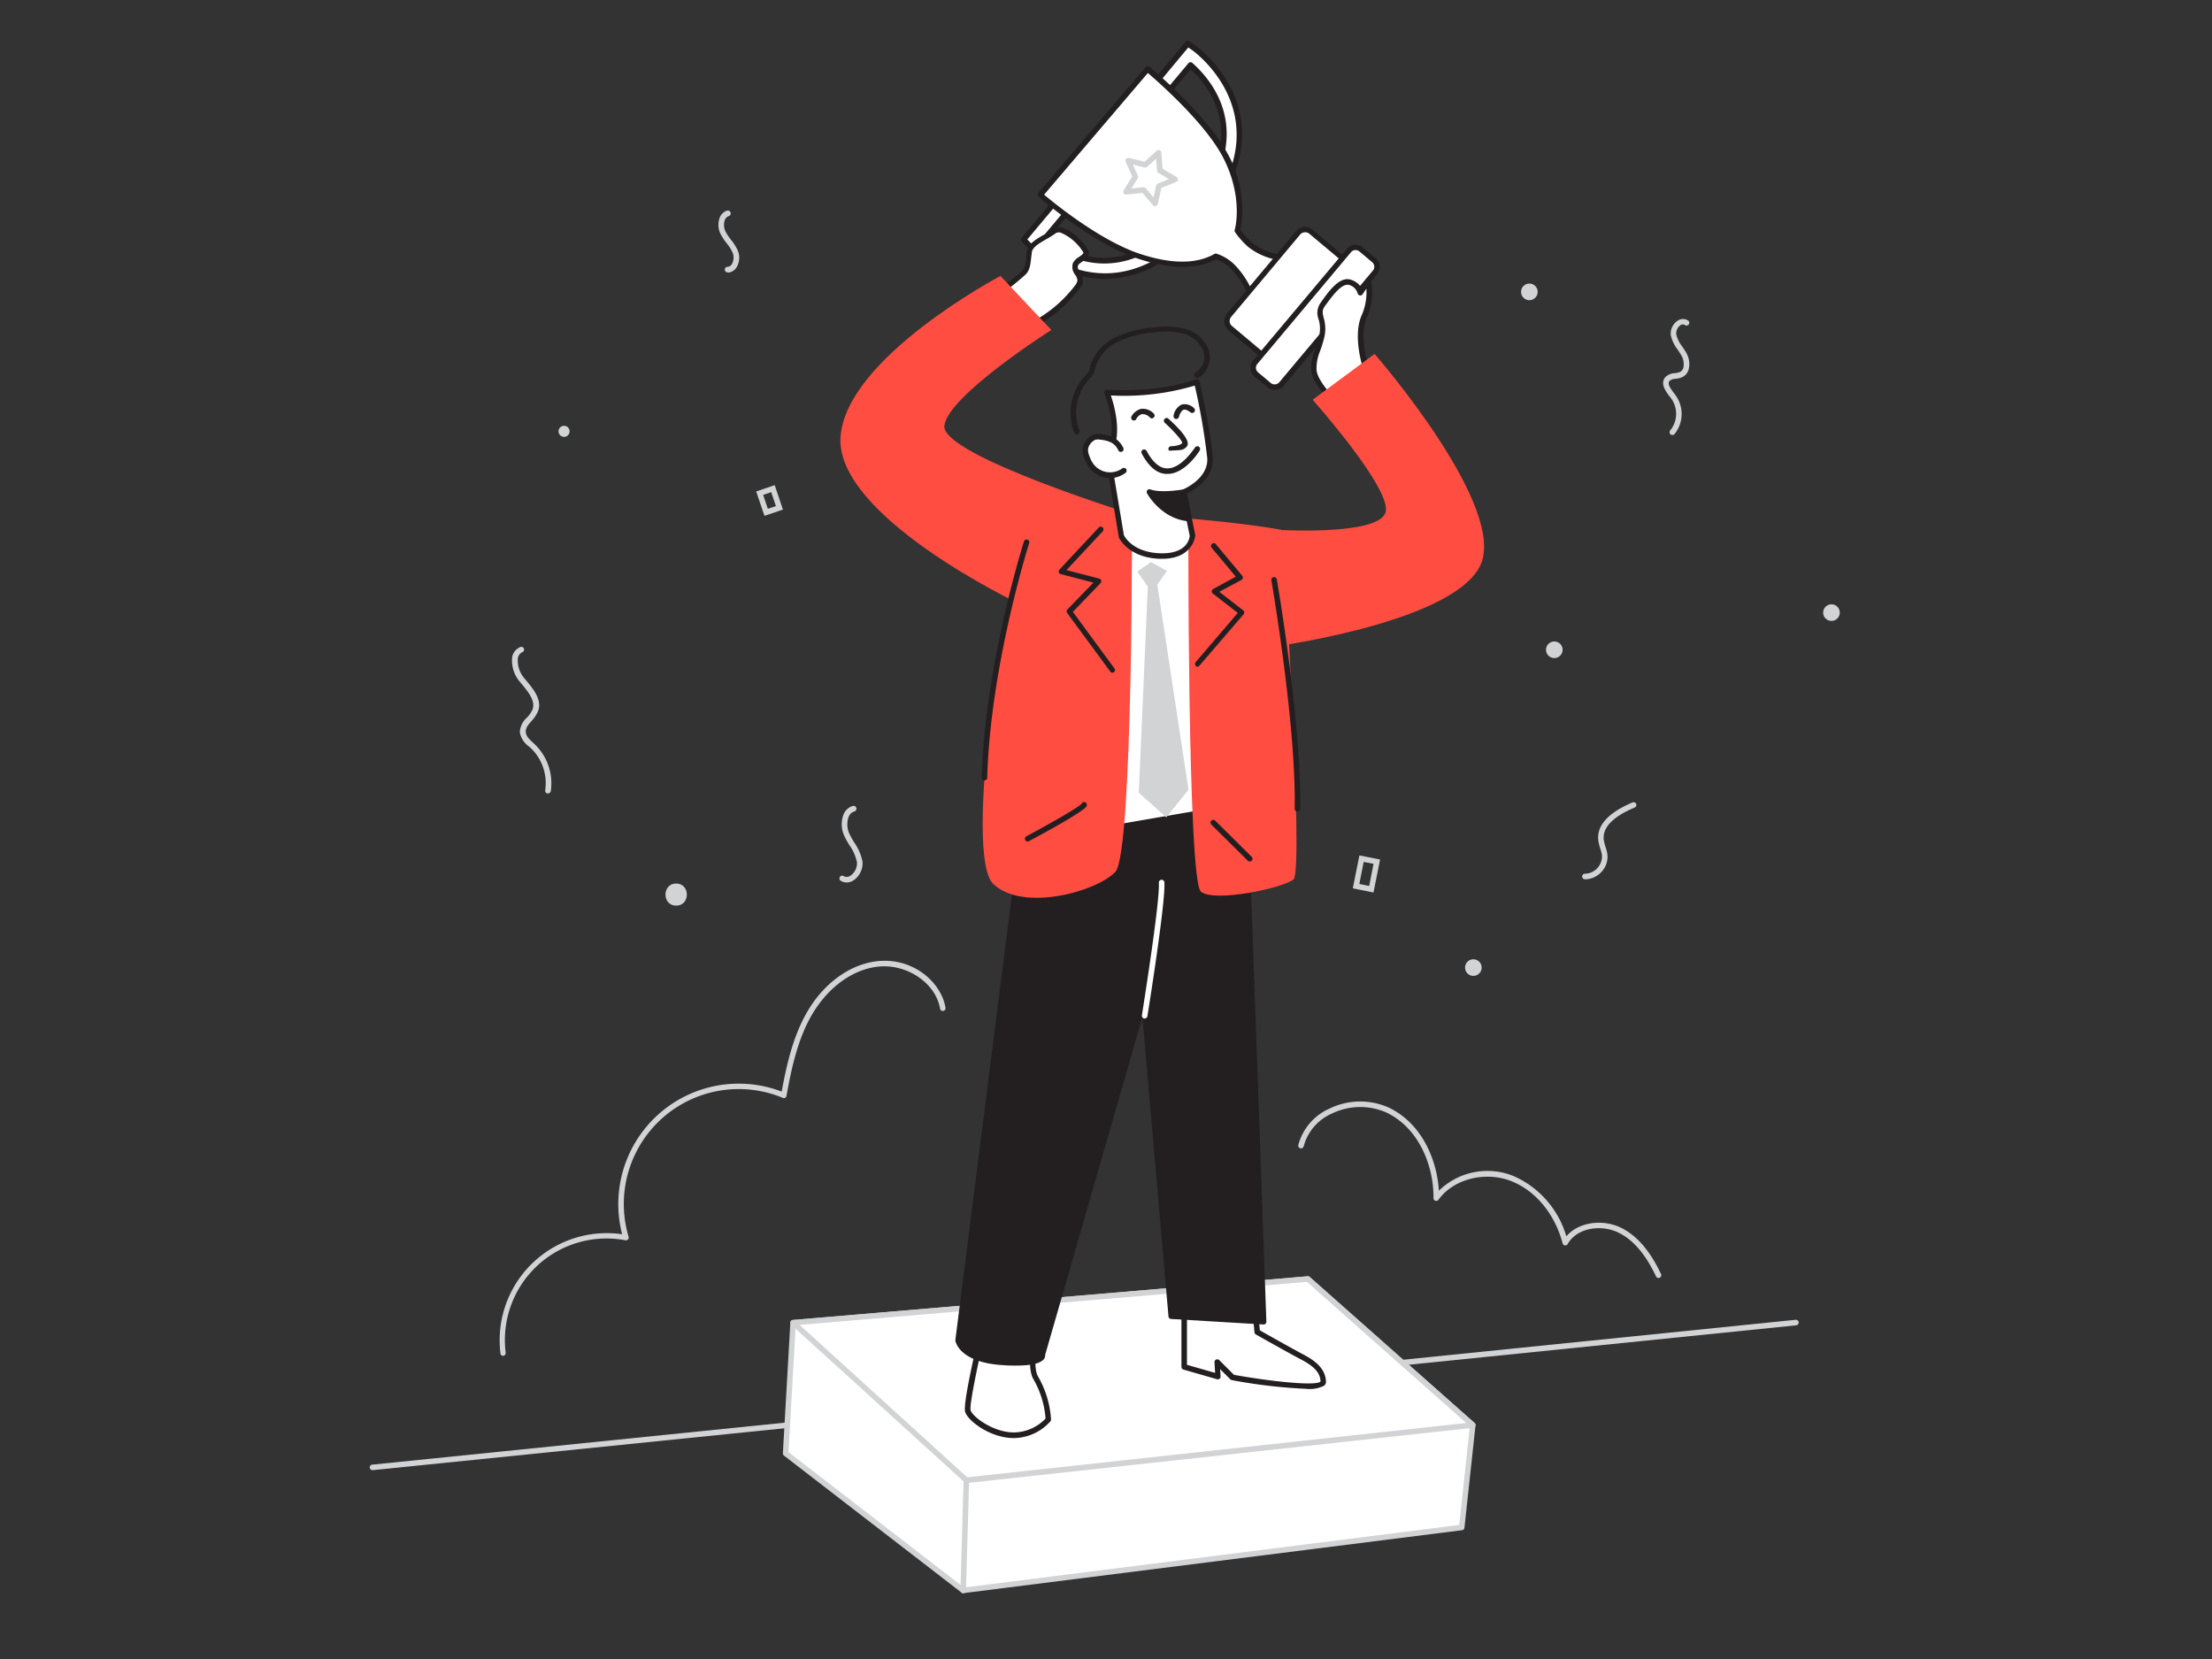 <svg xmlns="http://www.w3.org/2000/svg" viewBox="0 0 400 300"><rect x="0" y="0" width="400" height="300" fill="#333333" stroke="none"/><g id="_28" data-name="#28"><line x1="67.36" y1="265.35" x2="324.71" y2="239.17" fill="#fff"/><path d="M67.36,265.85a.5.5,0,0,1,0-1l257.35-26.19a.5.5,0,1,1,.1,1L67.42,265.85Z" fill="#d1d3d4"/><polygon points="143.42 239.19 142.07 262.82 174.17 287.6 264.34 276.21 266.32 257.69 236.5 231.29 143.42 239.19" fill="#fff"/><path d="M174.17,288.1a.48.48,0,0,1-.3-.11l-32.1-24.77a.51.51,0,0,1-.2-.43l1.35-23.63a.49.49,0,0,1,.45-.47l93.09-7.9a.5.5,0,0,1,.37.12l29.82,26.41a.51.51,0,0,1,.17.43l-2,18.51a.5.5,0,0,1-.43.45l-90.16,11.38Zm-31.58-25.51,31.73,24.49,89.56-11.32,1.92-17.86-29.47-26.1-92.44,7.85Z" fill="#d1d3d4"/><polygon points="236.5 231.29 143.42 239.19 174.74 267.66 266.32 257.69 236.5 231.29" fill="#fff"/><path d="M174.74,268.16a.51.51,0,0,1-.34-.13l-31.32-28.47a.5.5,0,0,1-.14-.53.52.52,0,0,1,.43-.34l93.09-7.9a.5.5,0,0,1,.37.12l29.82,26.41a.5.5,0,0,1,.15.53.5.5,0,0,1-.42.34l-91.59,10ZM144.6,239.59l30.31,27.55,90.23-9.82L236.33,231.8Z" fill="#d1d3d4"/><path d="M209.76,47c-13,7.9-23.66-2.65-23.77-2.76l-.9-.91,5.66-6.75,2.16,1.82L189,43.11c2.61,2.11,10.2,7,19.32,1.47Z" fill="#fff"/><path d="M199.84,50.44c-8.31,0-14.12-5.76-14.2-5.84l-.9-.92a.49.49,0,0,1,0-.67l5.65-6.75a.51.51,0,0,1,.34-.17.54.54,0,0,1,.37.11L193.23,38a.45.45,0,0,1,.18.34.52.52,0,0,1-.11.36L189.68,43c3,2.29,10,6.21,18.36,1.13a.49.49,0,0,1,.37-.06.5.5,0,0,1,.31.22l1.47,2.42a.5.5,0,0,1-.17.69A19.42,19.42,0,0,1,199.84,50.44ZM185.77,43.3l.58.59c.1.11,10.28,10.12,22.72,2.94l-.95-1.56c-9.11,5.24-16.63.53-19.47-1.77a.52.52,0,0,1-.18-.34.53.53,0,0,1,.11-.37l3.63-4.33-1.4-1.17Z" fill="#231f20"/><path d="M222.71,31.56l-2.64-1c3.86-9.94-2.28-16.57-4.82-18.77l-3.95,4.71-2.17-1.82,5.66-6.74,1.06.73C216,8.72,228.22,17.36,222.71,31.56Z" fill="#fff"/><path d="M222.71,32.06a.39.39,0,0,1-.18,0l-2.64-1a.49.49,0,0,1-.27-.26.48.48,0,0,1,0-.39c3.53-9.12-1.54-15.33-4.31-17.87l-3.62,4.31a.49.49,0,0,1-.7.06L208.81,15a.57.57,0,0,1-.18-.34.5.5,0,0,1,.12-.37l5.65-6.74a.5.5,0,0,1,.67-.09l1.06.72c.13.09,12.7,9,7,23.52A.48.48,0,0,1,222.71,32.06Zm-2-1.81,1.71.66c4.9-13.51-6.74-21.78-6.86-21.86l-.68-.47-5,6,1.4,1.17,3.62-4.32a.5.5,0,0,1,.71-.06C218.33,13.78,224.29,20.36,220.71,30.25Z" fill="#231f20"/><path d="M207.51,12.46,188.1,35.19s9.66,8.45,18,11.16c6.93,2.27,11.08,1.46,13.71,0a8,8,0,0,1,2.92,1.7A16.58,16.58,0,0,1,226,52.9l5.32-6.36a12.15,12.15,0,0,1-5.33-2.3,14.75,14.75,0,0,1-2.26-2.57c.86-3.4.43-8.91-2.49-14.1C217.32,20.57,207.51,12.46,207.51,12.46Z" fill="#fff"/><path d="M226,53.4H226a.49.49,0,0,1-.39-.29,16.22,16.22,0,0,0-3.18-4.68,7.3,7.3,0,0,0-2.54-1.51c-3.48,1.82-8.16,1.79-13.91-.08-8.34-2.72-17.77-10.91-18.17-11.26a.5.5,0,0,1-.05-.7l19.41-22.74a.51.51,0,0,1,.7-.06c.4.34,9.93,8.26,13.87,15.25a20.9,20.9,0,0,1,2.59,14.24,14.73,14.73,0,0,0,2.06,2.3,11.75,11.75,0,0,0,5.08,2.19.49.49,0,0,1,.39.32.5.5,0,0,1-.08.5l-5.33,6.35A.51.51,0,0,1,226,53.4Zm-6.22-7.54a.4.4,0,0,1,.15,0,8.18,8.18,0,0,1,3.11,1.8A15.72,15.72,0,0,1,226.14,52l4.29-5.12a11.64,11.64,0,0,1-4.74-2.25A15,15,0,0,1,223.35,42a.47.47,0,0,1-.08-.41c.76-3,.58-8.38-2.44-13.74-3.42-6.06-11.43-13.09-13.26-14.65l-18.76,22c1.85,1.56,10.21,8.38,17.44,10.74,5.58,1.82,10.06,1.84,13.32,0A.5.5,0,0,1,219.81,45.86Z" fill="#231f20"/><path d="M222.33,47.89h19.43a1.66,1.66,0,0,1,1.66,1.66v7.63a0,0,0,0,1,0,0H220.67a0,0,0,0,1,0,0V49.55a1.66,1.66,0,0,1,1.66-1.66Z" transform="translate(42.72 196.61) rotate(-50.03)" fill="#fff"/><path d="M228.3,64.73a.57.57,0,0,1-.33-.11l-5.84-4.9a2.17,2.17,0,0,1-.27-3l12.49-14.9a2.14,2.14,0,0,1,1.46-.76,2.11,2.11,0,0,1,1.58.5l5.84,4.9a.48.48,0,0,1,.18.33.49.49,0,0,1-.12.37L228.68,64.55A.49.49,0,0,1,228.3,64.73ZM236,42a1.17,1.17,0,0,0-.89.41l-12.48,14.9a1.16,1.16,0,0,0,.14,1.63l5.46,4.58,14-16.67-5.46-4.58A1.19,1.19,0,0,0,236,42Z" fill="#231f20"/><rect x="223.06" y="54.28" width="29.52" height="6.17" rx="1.58" transform="translate(41.07 202.76) rotate(-50.03)" fill="#fff"/><path d="M230.5,70.52a2,2,0,0,1-1.33-.49l-2.31-1.94a2.07,2.07,0,0,1-.26-2.92h0L243.54,45a2.07,2.07,0,0,1,2.92-.25l2.31,1.94a2.07,2.07,0,0,1,.26,2.92l-16.94,20.2A2.08,2.08,0,0,1,230.5,70.52Zm-3.13-4.71a1,1,0,0,0-.25.79,1.07,1.07,0,0,0,.38.73l2.31,1.94a1.1,1.1,0,0,0,1.52-.14l16.93-20.2a1,1,0,0,0,.25-.79,1.07,1.07,0,0,0-.38-.73l-2.31-1.94a1.08,1.08,0,0,0-1.52.14Z" fill="#231f20"/><path d="M208.87,37.3a.53.53,0,0,1-.38-.18l-1.9-2.24-2.91.3a.5.5,0,0,1-.48-.76l1.54-2.5-1.18-2.68a.49.49,0,0,1,.07-.52.5.5,0,0,1,.51-.17l2.84.7,2.19-2a.52.52,0,0,1,.52-.09.49.49,0,0,1,.31.43l.22,2.92L212.76,32a.49.49,0,0,1,.24.47.48.48,0,0,1-.31.42L210,34l-.62,2.86a.5.5,0,0,1-.37.38Zm-2.07-3.44a.5.5,0,0,1,.39.18l1.41,1.66.46-2.13a.5.5,0,0,1,.3-.36l2-.83-1.89-1.1a.49.49,0,0,1-.24-.39l-.17-2.18-1.63,1.46a.49.49,0,0,1-.45.11l-2.12-.52.88,2a.47.47,0,0,1,0,.46l-1.15,1.86,2.17-.22Z" fill="#d1d3d4"/><path d="M185.08,59.51a24,24,0,0,0,9.79-7.68,1.94,1.94,0,0,0,.46-1.13c0-1.07-1.29-1.72-.84-2.91.3-.79,2.27-1.29,1.87-2.29s-4-4.93-5.67-3.66-4.31,2.08-4.53,3.81-.21,2.94-.93,3.66S181,52.66,181,52.69,184.7,58.86,185.08,59.51Z" fill="#fff"/><path d="M185.08,60a.48.48,0,0,1-.42-.25L184,58.7c-3.76-6.07-3.76-6.07-3.31-6.41,1.63-1.24,3.69-2.84,4.18-3.33a4.35,4.35,0,0,0,.7-2.52c0-.27.06-.56.1-.85.18-1.47,1.66-2.32,3.1-3.14a15.94,15.94,0,0,0,1.62-1,2,2,0,0,1,1.83-.24c1.92.55,4.22,3.17,4.6,4.12s-.49,1.57-1.13,2c-.3.21-.67.46-.73.64-.16.43,0,.74.33,1.26a2.86,2.86,0,0,1,.54,1.47,2.4,2.4,0,0,1-.55,1.41,24.51,24.51,0,0,1-10,7.86A.45.45,0,0,1,185.08,60Zm-3.47-7.17c.55,1,2.39,4,3.24,5.34l.43.69a23.36,23.36,0,0,0,9.18-7.32,1.64,1.64,0,0,0,.37-.84,1.87,1.87,0,0,0-.4-1,2.28,2.28,0,0,1-.41-2.13,2.79,2.79,0,0,1,1.1-1.11c.59-.4.85-.63.78-.82a8.88,8.88,0,0,0-4-3.53,1.07,1.07,0,0,0-1,.08,17.54,17.54,0,0,1-1.71,1.07c-1.28.74-2.49,1.43-2.61,2.4,0,.29-.07.57-.1.84-.14,1.34-.26,2.39-1,3.11S182.68,52,181.61,52.84Z" fill="#231f20"/><path d="M206.49,93.55S170.19,82.44,170.77,77s19.34-17.33,19.34-17.33l-9.19-9.77S153.15,64.54,152,78.9s32.08,30.16,32.08,30.16Z" fill="#ff4d42"/><path d="M186.94,243.24s-.66,4.27.33,5.91a17.61,17.61,0,0,1,2.3,7.56,8.53,8.53,0,0,1-6.24,2.84c-3.94,0-7.89-2.95-8.32-4.38s3.17-16.53,3.17-16.53Z" fill="#fff"/><path d="M183.33,260.05c-4.25,0-8.3-3.11-8.8-4.73s2.56-14.25,3.16-16.79a.51.51,0,0,1,.28-.34.49.49,0,0,1,.44,0l8.76,4.6a.49.49,0,0,1,.26.52c-.17,1.14-.46,4.36.27,5.58a17.81,17.81,0,0,1,2.36,7.75.49.49,0,0,1-.1.37A9,9,0,0,1,183.33,260.05Zm-4.81-20.67c-1.67,7.05-3.27,14.77-3,15.65.35,1.16,4.09,4,7.84,4a8.07,8.07,0,0,0,5.71-2.51,16.76,16.76,0,0,0-2.2-7.13c-.91-1.52-.59-4.76-.44-5.89Z" fill="#231f20"/><path d="M219.37,148.76,200,152.29l.55-55s16-2.3,19.6-.21S219.37,148.76,219.37,148.76Z" fill="#fff"/><path d="M200,152.79a.5.5,0,0,1-.33-.12.46.46,0,0,1-.17-.38l.55-55a.5.5,0,0,1,.43-.49c.66-.09,16.19-2.29,19.92-.14s.21,43.85-.54,52.19a.49.49,0,0,1-.4.44l-19.38,3.53Zm1.05-55.1-.55,54,18.4-3.35c2.1-23.8,3.16-49.61,1-50.86C217.14,95.89,205.75,97,201.05,97.69Zm18.32,51.07h0Z" fill="#231f20"/><path d="M214.09,234.34v12.84l6.13,1.75-.15-2.62,2.78,2.77s16.47,3,16.38.77-1.75-3.4-3.83-4.49c-2.23-1.18-8.1-4.49-8.1-4.49l-.88-9.42" fill="#fff"/><path d="M236.16,251.14a95,95,0,0,1-13.4-1.57.54.54,0,0,1-.27-.14l-1.85-1.85.08,1.33a.48.48,0,0,1-.19.41.46.46,0,0,1-.45.09L214,247.66a.5.5,0,0,1-.36-.48V234.34a.5.5,0,0,1,.5-.5.5.5,0,0,1,.5.5V246.8l5.09,1.46-.11-1.93a.5.5,0,0,1,.3-.48.52.52,0,0,1,.56.1l2.66,2.66c7,1.26,15,2.06,15.66,1.2-.09-1.8-1.5-2.91-3.58-4s-8.06-4.46-8.12-4.5a.48.48,0,0,1-.25-.38l-.88-9.42a.5.5,0,0,1,1-.09l.85,9.15c1.1.62,5.91,3.33,7.86,4.36s4,2.43,4.1,4.91a.93.93,0,0,1-.34.74A5.85,5.85,0,0,1,236.16,251.14Z" fill="#231f20"/><path d="M184.65,152.59l-11.39,89.77s.48,3.57,8.22,4,7-1.38,7-1.38l18.4-63.79,5,56.77,16.7,1-3.32-93.38Z" fill="#231f20"/><path d="M183.72,246.94c-.69,0-1.44,0-2.27-.07-8-.46-8.67-4.28-8.69-4.44v-.13l11.4-89.77a.49.49,0,0,1,.41-.43l40.53-7a.5.5,0,0,1,.4.1.53.53,0,0,1,.18.37L229,239a.5.5,0,0,1-.15.37.49.49,0,0,1-.38.14l-16.7-1a.5.5,0,0,1-.47-.45l-4.72-54.12L189,245a1.09,1.09,0,0,1-.2.73C188.19,246.54,186.54,246.94,183.72,246.94Zm-10-4.6c.11.4,1.08,3.15,7.75,3.53,6.05.34,6.45-.73,6.45-.75a.29.29,0,0,1,0-.27l18.4-63.79a.5.5,0,0,1,.53-.36.49.49,0,0,1,.44.45l4.93,56.35,15.72,1-3.28-92.26L185.1,153Z" fill="#231f20"/><path d="M204.7,90.71s.26,63.42-3,66.94S185,165,179.6,159.83s2.11-54,5.1-57.87C192.5,96.53,204.7,90.71,204.7,90.71Z" fill="#ff4d42"/><path d="M231.91,95.85s3.94,61.59,2,63.17-14.28,4.21-16.74,2.23-2.28-67.49-2.28-67.49S225.49,94.62,231.91,95.85Z" fill="#ff4d42"/><polygon points="211.03 103.24 209.28 105.7 214.92 142.82 210.9 147.8 205.93 143.35 207.56 106.07 205.66 103.35 208.13 101.63 211.03 103.24" fill="#d1d3d4"/><path d="M214,89l1.61,7.89s-.29,3.81-5.82,3.66-7.07-3.61-7.07-3.61l-2.48-14.81s2.83-2.94-.12-11.17c0,0,8.65.77,16.26-1.89,0,0,2.15,9.56,2.39,13.76S214,89,214,89Z" fill="#fff"/><path d="M210.15,101.05h-.33c-5.78-.16-7.45-3.75-7.52-3.9a.56.56,0,0,1,0-.12l-2.47-14.82a.53.53,0,0,1,.13-.43s2.56-2.89-.23-10.65a.47.47,0,0,1,.08-.47.46.46,0,0,1,.44-.19c.08,0,8.63.72,16-1.87a.53.53,0,0,1,.41,0,.5.5,0,0,1,.25.32c.09.4,2.16,9.64,2.39,13.85.22,3.84-3.46,5.91-4.69,6.49l1.53,7.49a.57.57,0,0,1,0,.13S215.77,101.05,210.15,101.05Zm-6.91-4.26c.22.42,1.79,3.13,6.61,3.26s5.23-2.67,5.29-3.14l-1.59-7.81a.49.49,0,0,1,.31-.56s4.66-1.89,4.45-5.68a116.39,116.39,0,0,0-2.26-13.13,44.71,44.71,0,0,1-15.17,1.78c2.26,6.82.52,10-.07,10.76Z" fill="#231f20"/><path d="M202.68,81.18a3.51,3.51,0,0,0-1.55-1.59,6.21,6.21,0,0,0-2-.53,2.47,2.47,0,0,0-1.15,0,1.91,1.91,0,0,0-.69.43,2.67,2.67,0,0,0-1,1.6,3.28,3.28,0,0,0,.25,1.51,6.15,6.15,0,0,0,.75,1.52,4.27,4.27,0,0,0,6,1" fill="#fff"/><path d="M200.73,86.46a4.9,4.9,0,0,1-.77-.06,4.78,4.78,0,0,1-3.11-2,6.68,6.68,0,0,1-.81-1.63,3.71,3.71,0,0,1-.27-1.75,3.18,3.18,0,0,1,1.15-1.91,2.59,2.59,0,0,1,.85-.53,3.09,3.09,0,0,1,1.38-.06,6.69,6.69,0,0,1,2.2.59A4,4,0,0,1,203.13,81a.5.5,0,0,1-.9.44A3,3,0,0,0,200.9,80a5.61,5.61,0,0,0-1.88-.48,2,2,0,0,0-.92,0,1.71,1.71,0,0,0-.53.33,2.25,2.25,0,0,0-.81,1.3,2.74,2.74,0,0,0,.22,1.27,5.69,5.69,0,0,0,.69,1.4,3.76,3.76,0,0,0,5.27.88.5.5,0,0,1,.7.11.51.51,0,0,1-.11.7A4.77,4.77,0,0,1,200.73,86.46Z" fill="#231f20"/><path d="M210.9,76.07s3.75,3.39,3.28,4.26-2.41.86-2.41.86" fill="#fff"/><path d="M211.79,81.69h0a.5.5,0,0,1,0-1h0c.66,0,1.73-.19,2-.6,0-.38-1.48-2.12-3.18-3.65a.5.5,0,0,1,0-.71.49.49,0,0,1,.7,0c1.85,1.67,3.93,3.87,3.39,4.87S212.1,81.69,211.79,81.69Z" fill="#231f20"/><path d="M214,89s-4.11.75-6.23,0c0,0,2.44,4.41,7.12,4.79Z" fill="#231f20"/><path d="M214.93,94.26h0c-4.89-.4-7.41-4.86-7.51-5.05a.5.5,0,0,1,.05-.56.5.5,0,0,1,.55-.15c2,.72,5.93,0,6,0a.51.51,0,0,1,.58.4l.89,4.76a.46.46,0,0,1-.12.42A.48.48,0,0,1,214.93,94.26Zm-6-4.52a9.09,9.09,0,0,0,5.37,3.44l-.68-3.61A19.2,19.2,0,0,1,209,89.74Z" fill="#231f20"/><path d="M226,155.79a.46.46,0,0,1-.35-.14l-6.6-6.53a.51.51,0,0,1,0-.71.5.5,0,0,1,.71,0l6.59,6.53a.48.48,0,0,1,0,.7A.47.47,0,0,1,226,155.79Z" fill="#231f20"/><path d="M185.84,152.17a.5.5,0,0,1-.24-.94c4.6-2.46,9.6-5.34,10-5.91a.49.49,0,0,1,.65-.24.53.53,0,0,1,.25.68c-.38.87-6.71,4.36-10.45,6.35A.46.46,0,0,1,185.84,152.17Z" fill="#231f20"/><path d="M216.59,120.57a.49.49,0,0,1-.32-.12.51.51,0,0,1-.06-.71l7.62-8.91-4.51-3.49a.49.49,0,0,1-.2-.43.53.53,0,0,1,.26-.4l4.09-2.23-4.37-5.23a.5.5,0,0,1,.07-.71.49.49,0,0,1,.7.07l4.76,5.7a.48.48,0,0,1,.11.41.51.51,0,0,1-.25.35l-4,2.15,4.32,3.35a.46.46,0,0,1,.19.34.49.49,0,0,1-.12.38l-8,9.3A.49.49,0,0,1,216.59,120.57Z" fill="#231f20"/><path d="M207,184.18h-.08a.5.5,0,0,1-.42-.57c0-.2,3.27-20.35,3.06-24a.5.5,0,0,1,.47-.52.51.51,0,0,1,.53.46c.22,3.74-2.94,23.36-3.07,24.2A.51.51,0,0,1,207,184.18Z" fill="#fff"/><path d="M194.71,78.58a.5.5,0,0,1-.46-.31,10,10,0,0,1,2-10.37l.12-.13a2.76,2.76,0,0,0,.52-.64,3.86,3.86,0,0,0,.19-.6l0-.19A8.75,8.75,0,0,1,201.73,61a19.42,19.42,0,0,1,6.82-1.77,14.84,14.84,0,0,1,5.55.18,6.38,6.38,0,0,1,4.37,3.6,4.28,4.28,0,0,1-1.77,5.3A.49.49,0,0,1,216,68a.5.5,0,0,1,.22-.67,3.28,3.28,0,0,0,1.29-4.05,5.38,5.38,0,0,0-3.7-3,13.9,13.9,0,0,0-5.18-.16,18.61,18.61,0,0,0-6.47,1.67,7.74,7.74,0,0,0-4.12,4.74l0,.18a3.42,3.42,0,0,1-.27.82,3.7,3.7,0,0,1-.69.89l-.11.11a9.07,9.07,0,0,0-1.78,9.32.5.5,0,0,1-.28.64A.43.43,0,0,1,194.71,78.58Z" fill="#231f20"/><path d="M201.18,121.65a.49.49,0,0,1-.4-.2L193,110.88a.5.5,0,0,1,0-.65l4.72-4.87-5.9-1.54a.48.48,0,0,1-.35-.34.5.5,0,0,1,.11-.48l7.12-7.62a.5.5,0,0,1,.7,0,.5.5,0,0,1,0,.71l-6.54,7,5.91,1.54a.51.51,0,0,1,.36.35.5.5,0,0,1-.12.48l-5,5.18,7.52,10.23a.49.49,0,0,1-.11.7A.45.45,0,0,1,201.18,121.65Z" fill="#231f20"/><path d="M205.05,75.55s1.15-2.3,3.25-.39" fill="#fff"/><path d="M205.05,76.05a.49.49,0,0,1-.23-.06.5.5,0,0,1-.22-.67,2.76,2.76,0,0,1,1.73-1.38,2.69,2.69,0,0,1,2.31.85.5.5,0,0,1,0,.71.48.48,0,0,1-.7,0,1.79,1.79,0,0,0-1.45-.61,1.7,1.7,0,0,0-1,.85A.5.5,0,0,1,205.05,76.05Z" fill="#231f20"/><path d="M212.71,75.26s.57-2.87,2.87-1.05" fill="#fff"/><path d="M212.71,75.76h-.1a.51.51,0,0,1-.39-.59,2.73,2.73,0,0,1,1.42-2,2.34,2.34,0,0,1,2.25.61.5.5,0,0,1-.62.79c-.36-.29-.88-.61-1.28-.46s-.74,1-.79,1.22A.5.5,0,0,1,212.71,75.76Z" fill="#231f20"/><path d="M216.54,81.2s-5.31,8.61-9.62.57" fill="#fff"/><path d="M211.13,85.7H211c-1.73,0-3.26-1.29-4.54-3.69a.5.5,0,0,1,.2-.68.51.51,0,0,1,.68.2c1.1,2.06,2.34,3.13,3.69,3.17,2.64.07,5-3.73,5.06-3.77a.51.51,0,0,1,.69-.16.49.49,0,0,1,.16.69C216.86,81.63,214.31,85.7,211.13,85.7Z" fill="#231f20"/><path d="M240.77,72s-3.07-3-3.16-5.17.76-3.25,1.43-6-1-4,.1-5.65S242.3,50.56,244,51A2.73,2.73,0,0,1,246,53l1.34-2.11s1,2.59-.67,6.42.48,9.76.48,9.76Z" fill="#fff"/><path d="M240.77,72.5a.46.46,0,0,1-.35-.14c-.13-.12-3.21-3.13-3.31-5.51a9,9,0,0,1,.7-3.71,23.45,23.45,0,0,0,.75-2.46,5.82,5.82,0,0,0-.11-2.93,3.14,3.14,0,0,1,.28-2.89l.13-.18c1.31-1.87,3.3-4.68,5.29-4.13a3.36,3.36,0,0,1,1.95,1.36l.85-1.34a.5.5,0,0,1,.89.1c0,.11,1,2.82-.68,6.78-1.53,3.61.47,9.35.49,9.41a.5.5,0,0,1-.16.56l-6.42,5A.49.49,0,0,1,240.77,72.5Zm2.86-21c-1.3,0-3,2.43-4,3.78l-.12.18c-.47.66-.34,1.23-.13,2.08a6.78,6.78,0,0,1,.11,3.4,24.38,24.38,0,0,1-.78,2.55,8.08,8.08,0,0,0-.64,3.34c.06,1.47,1.76,3.54,2.7,4.53l5.78-4.49c-.43-1.36-1.82-6.32-.35-9.79a10.23,10.23,0,0,0,.88-4.88l-.67,1a.49.49,0,0,1-.51.22.5.5,0,0,1-.4-.39,2.21,2.21,0,0,0-1.65-1.53A.78.78,0,0,0,243.63,51.48Z" fill="#231f20"/><path d="M231.91,95.85s17.12.94,18.61-3.09-13.15-20.47-13.15-20.47L248.57,64s24.48,28.08,19,38.49-38.64,14.65-38.64,14.65Z" fill="#ff4d42"/><line x1="174.74" y1="267.66" x2="174.17" y2="287.6" fill="#fff"/><path d="M174.17,288.1h0a.51.51,0,0,1-.49-.52l.57-19.93a.52.52,0,0,1,.51-.49.51.51,0,0,1,.49.51l-.57,19.94A.5.5,0,0,1,174.17,288.1Z" fill="#d1d3d4"/><path d="M178,141.12h0a.49.49,0,0,1-.48-.51c.57-20.35,7.56-42.45,7.63-42.66a.5.5,0,1,1,.94.32c-.07.2-7,22.16-7.57,42.37A.5.5,0,0,1,178,141.12Z" fill="#231f20"/><path d="M234.61,146.75h0a.5.5,0,0,1-.49-.5c.28-15.27-4.17-41-4.21-41.3a.5.5,0,0,1,.4-.58.51.51,0,0,1,.58.41c.05.26,4.51,26.13,4.23,41.48A.49.49,0,0,1,234.61,146.75Z" fill="#231f20"/><path d="M286.7,159h-.11a.5.5,0,0,1-.48-.52.49.49,0,0,1,.51-.48,3.16,3.16,0,0,0,3.07-3.27,6.83,6.83,0,0,0-.32-1.32,8.3,8.3,0,0,1-.35-1.45c-.3-2.68,1.79-5,6.21-6.86a.5.5,0,0,1,.39.92c-4,1.68-5.85,3.64-5.61,5.83a7.82,7.82,0,0,0,.31,1.27,6.79,6.79,0,0,1,.36,1.51,3.94,3.94,0,0,1-1.11,3.06A4,4,0,0,1,286.7,159Z" fill="#d1d3d4"/><path d="M131.57,49.25a.5.5,0,0,1,0-1,1,1,0,0,0,.79-.52,2.39,2.39,0,0,0,.14-2,7.73,7.73,0,0,0-1.11-1.76,11.07,11.07,0,0,1-1.08-1.64,3.7,3.7,0,0,1-.15-3,2.1,2.1,0,0,1,1.3-1.24.5.5,0,0,1,.31,1,1.11,1.11,0,0,0-.69.67,2.76,2.76,0,0,0,.12,2.12,9.63,9.63,0,0,0,1,1.49,8.77,8.77,0,0,1,1.24,2,3.38,3.38,0,0,1-.22,2.93,2,2,0,0,1-1.57,1Z" fill="#d1d3d4"/><path d="M153.1,159.58a2.07,2.07,0,0,1-1.07-.31.5.5,0,0,1-.16-.69.49.49,0,0,1,.68-.16,1.15,1.15,0,0,0,1.27-.09,2.71,2.71,0,0,0,1.14-2.44,8.16,8.16,0,0,0-1.32-3,15.74,15.74,0,0,1-1-1.81,5,5,0,0,1-.07-3.89,2.6,2.6,0,0,1,1.65-1.45.5.5,0,1,1,.27,1,1.58,1.58,0,0,0-1,.91,4,4,0,0,0,.08,3.06,15.86,15.86,0,0,0,.94,1.69,9.13,9.13,0,0,1,1.45,3.35,3.74,3.74,0,0,1-1.58,3.42A2.33,2.33,0,0,1,153.1,159.58Z" fill="#d1d3d4"/><path d="M276.56,51.28a1.5,1.5,0,0,0,0,3A1.5,1.5,0,0,0,276.56,51.28Z" fill="#d1d3d4"/><path d="M248.37,161.39l-3.74-.75,1.19-5.95,3.74.74Zm-2.56-1.54,1.78.36.79-4-1.78-.35Z" fill="#d1d3d4"/><path d="M138.24,93.28l-1.5-4.41,3.35-1.14,1.49,4.42ZM138,89.49l.85,2.52,1.46-.49L139.46,89Z" fill="#d1d3d4"/><path d="M102,77a1,1,0,0,0,0,2A1,1,0,0,0,102,77Z" fill="#d1d3d4"/><path d="M122.27,159.77c-2.57,0-2.58,4,0,4S124.85,159.77,122.27,159.77Z" fill="#d1d3d4"/><path d="M91,245.19a.5.5,0,0,1-.5-.43,19.38,19.38,0,0,1,22-21.57,21.78,21.78,0,0,1,28.85-25.8c.91-4.9,2.05-10,4.65-14.47,3-5.16,7.74-8.57,12.65-9.11,6.42-.7,11.56,3.78,12.33,8.43a.5.5,0,0,1-.41.57.51.51,0,0,1-.58-.41c-.76-4.62-6-8.17-11.23-7.6-4.59.51-9,3.73-11.9,8.63-2.62,4.49-3.73,9.74-4.64,14.74a.48.48,0,0,1-.25.35.5.5,0,0,1-.43,0,20.78,20.78,0,0,0-27.87,25.13.5.5,0,0,1-.11.48.49.49,0,0,1-.46.15,18.38,18.38,0,0,0-21.66,20.33.49.49,0,0,1-.43.56Z" fill="#d1d3d4"/><path d="M266.43,173.47a1.5,1.5,0,0,0,0,3A1.5,1.5,0,0,0,266.43,173.47Z" fill="#d1d3d4"/><path d="M281.07,116a1.5,1.5,0,0,0,0,3A1.5,1.5,0,0,0,281.07,116Z" fill="#d1d3d4"/><path d="M99.05,143.48H99a.49.49,0,0,1-.41-.57A8.77,8.77,0,0,0,96,135.3l-.33-.3A4,4,0,0,1,94,132.43a3.77,3.77,0,0,1,1.29-2.67,5.21,5.21,0,0,0,1-1.44c.6-1.56-.78-3.22-2-4.69l-.28-.34a5.9,5.9,0,0,1-1.39-4.49A2.45,2.45,0,0,1,94,117.05a.5.5,0,1,1,.44.89,1.45,1.45,0,0,0-.79,1.06,4.9,4.9,0,0,0,1.18,3.66l.28.34c1.32,1.59,3,3.57,2.16,5.67a6,6,0,0,1-1.19,1.75c-.58.67-1.08,1.25-1,2s.66,1.29,1.32,1.89l.34.32a9.76,9.76,0,0,1,2.85,8.48A.51.51,0,0,1,99.05,143.48Z" fill="#d1d3d4"/><path d="M302.41,78.66a.49.49,0,0,1-.32-.12.51.51,0,0,1-.06-.71,4.76,4.76,0,0,0,.2-5.74l-.23-.3c-.78-1-1.85-2.43-.85-3.59a2.57,2.57,0,0,1,1.73-.72,3.16,3.16,0,0,0,.94-.23,1.19,1.19,0,0,0,.58-.74,3.12,3.12,0,0,0-.33-2.19c-.2-.36-.44-.72-.68-1.07a6.64,6.64,0,0,1-1.26-2.65A2.81,2.81,0,0,1,303.36,58a1.68,1.68,0,0,1,1.88-.05.49.49,0,0,1,.15.69.5.5,0,0,1-.69.15.7.7,0,0,0-.8,0,1.84,1.84,0,0,0-.78,1.66,5.71,5.71,0,0,0,1.1,2.24c.26.38.51.76.73,1.15a4,4,0,0,1,.4,3,2.13,2.13,0,0,1-1.07,1.32,4,4,0,0,1-1.26.34,1.71,1.71,0,0,0-1.11.38c-.44.51.12,1.32.89,2.33l.23.31a5.79,5.79,0,0,1-.24,7A.49.49,0,0,1,302.41,78.66Z" fill="#d1d3d4"/><path d="M331.19,109.28a1.5,1.5,0,0,0,0,3A1.5,1.5,0,0,0,331.19,109.28Z" fill="#d1d3d4"/><path d="M299.91,231.1a.51.51,0,0,1-.45-.29c-1.92-4.05-4.16-6.65-6.85-7.94-3-1.44-7.38-.94-9.13,2.09a.5.5,0,0,1-.5.25.5.5,0,0,1-.41-.37c-1.38-5.24-4.8-9.43-9.15-11.2-4.74-1.94-10.58-.48-13.3,3.32a.5.5,0,0,1-.56.18.51.51,0,0,1-.34-.48c.07-5.69-2.56-12.69-8.58-15.51a11.75,11.75,0,0,0-9.8.22,9,9,0,0,0-5.09,5.91.5.5,0,0,1-.6.37.49.49,0,0,1-.37-.6,10,10,0,0,1,5.63-6.58,12.68,12.68,0,0,1,10.65-.22c5.95,2.78,8.8,9.34,9.13,15.07a12.55,12.55,0,0,1,13.61-2.61,17.1,17.1,0,0,1,9.44,10.86c2.3-2.71,6.71-3.08,9.8-1.6,2.91,1.4,5.31,4.15,7.32,8.41a.5.5,0,0,1-.23.67A.59.59,0,0,1,299.91,231.1Z" fill="#d1d3d4"/></g></svg>